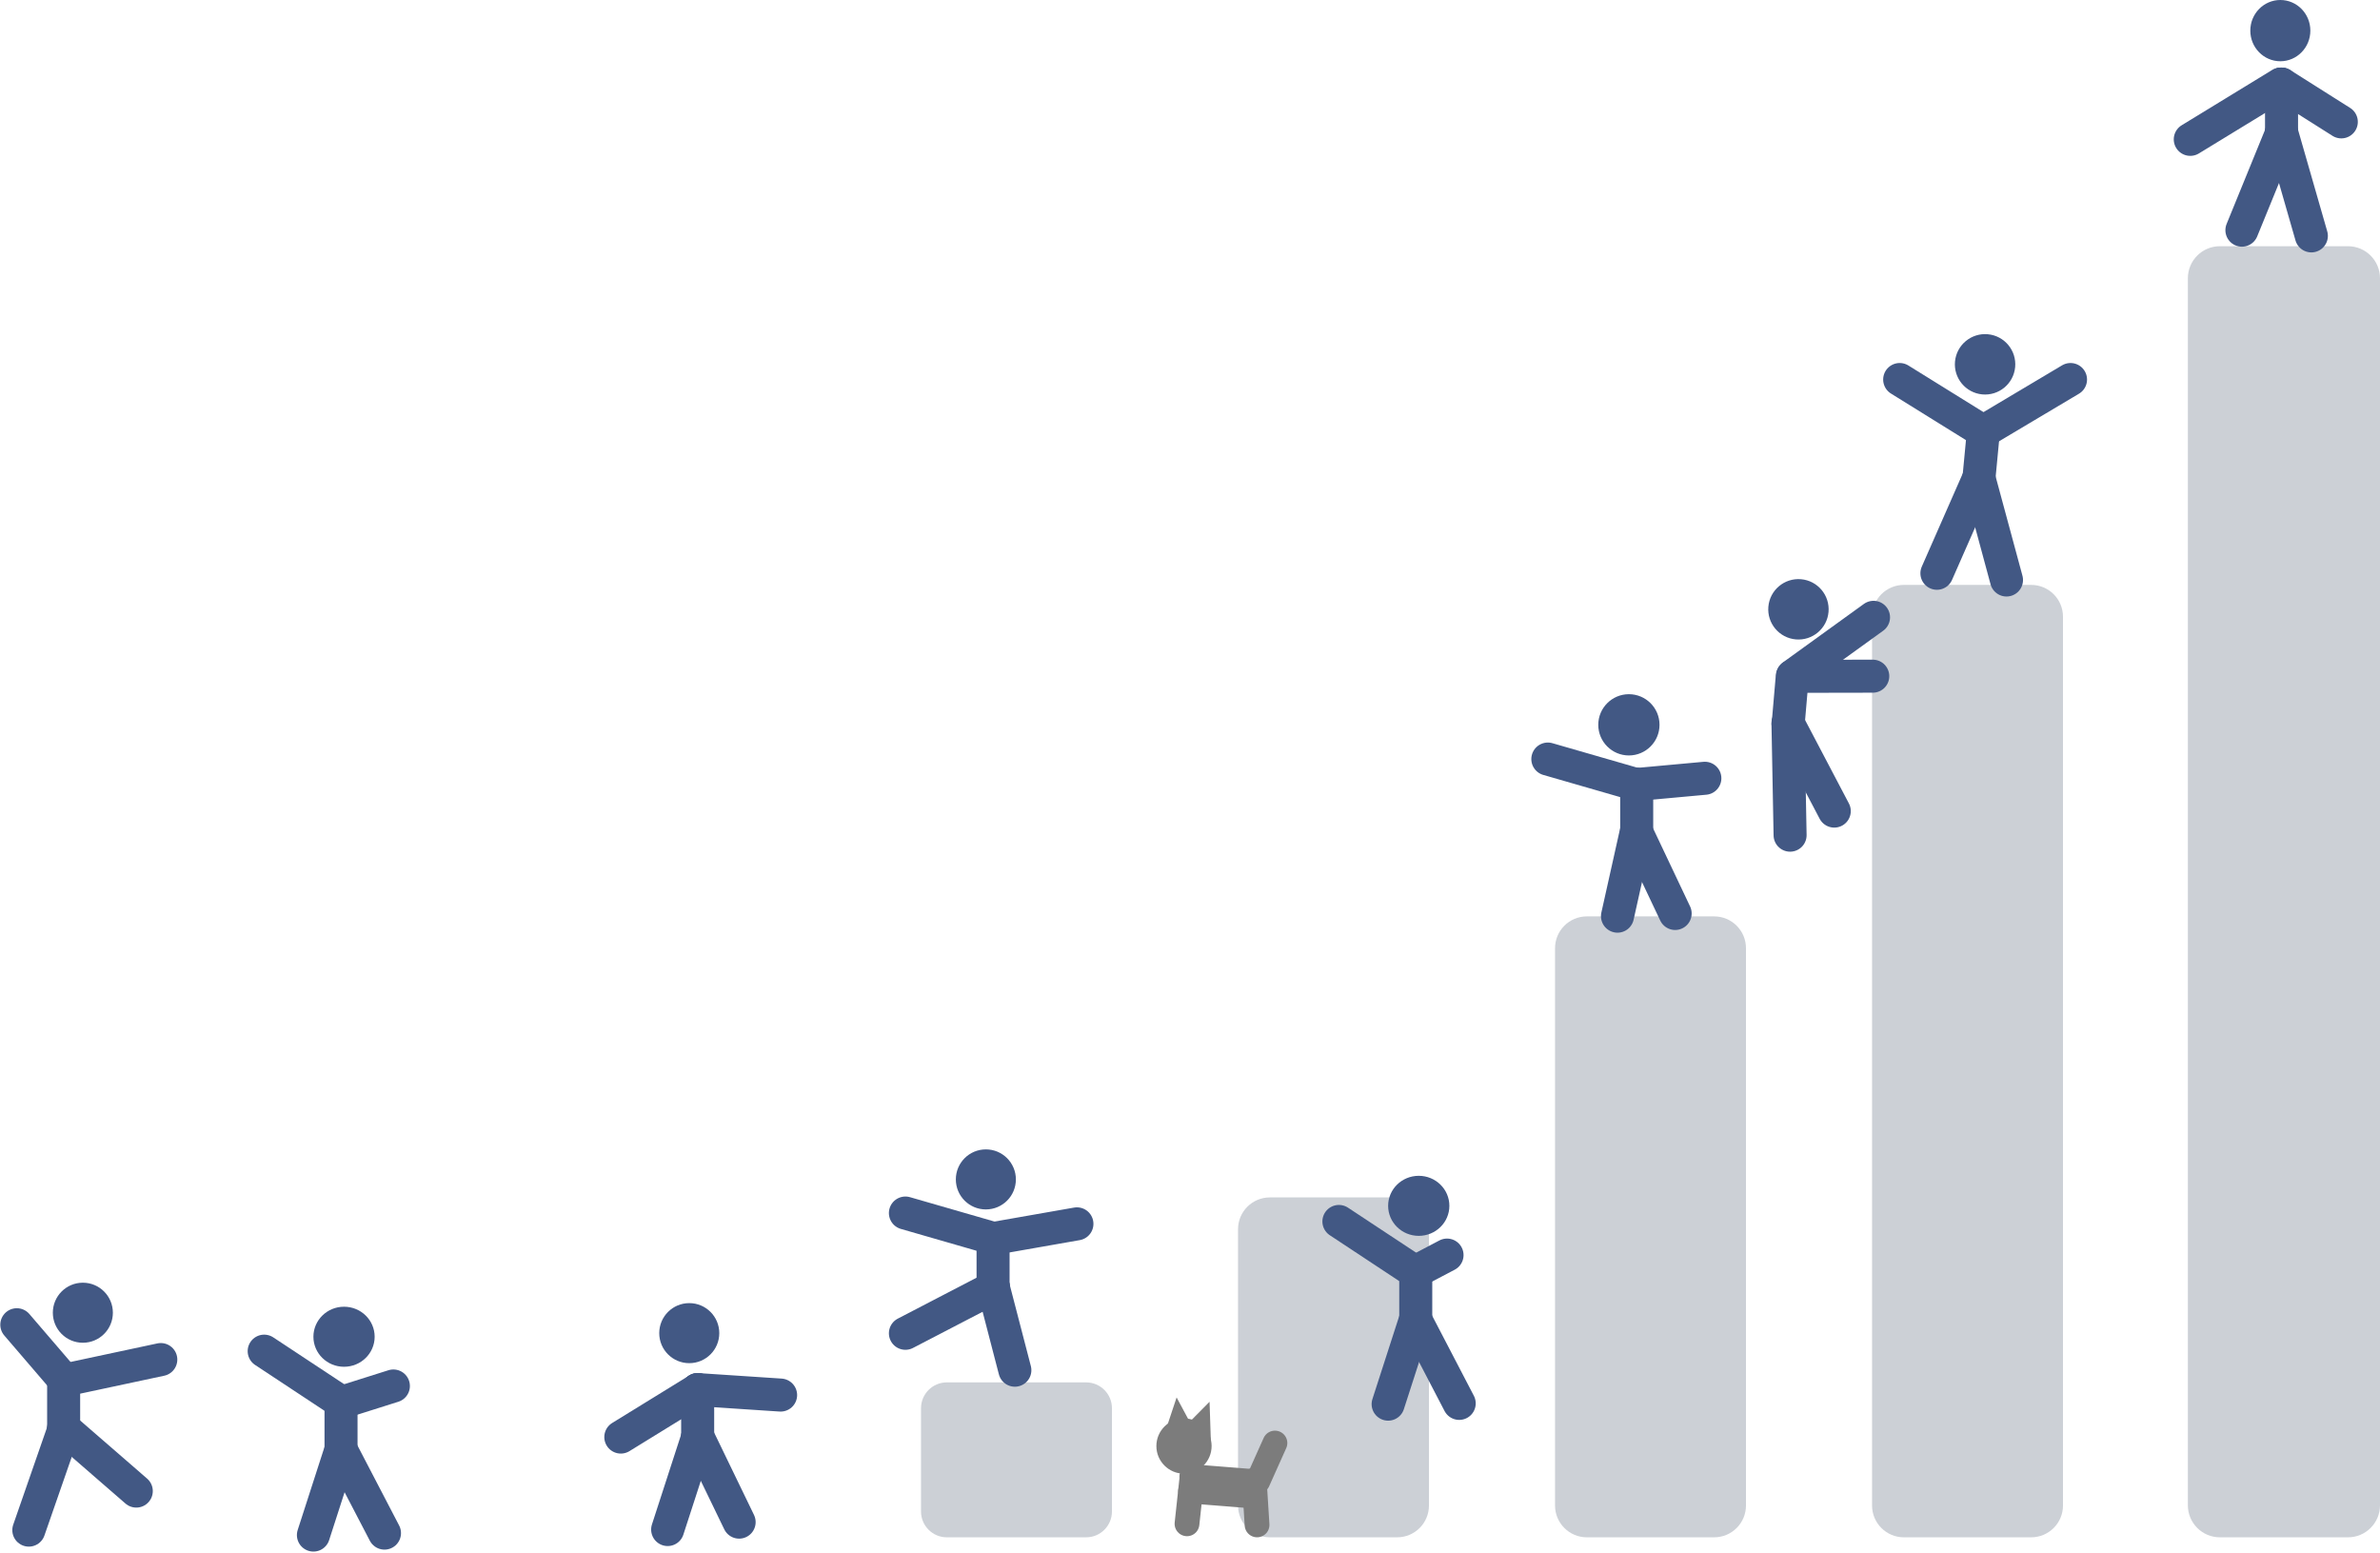 <svg width="1982" height="1293" xmlns="http://www.w3.org/2000/svg" xmlns:xlink="http://www.w3.org/1999/xlink" overflow="hidden"><defs><clipPath id="clip0"><rect x="1972" y="928" width="1982" height="1293"/></clipPath></defs><g clip-path="url(#clip0)" transform="translate(-1972 -928)"><path d="M2739 2100.5C2739 2088.63 2748.63 2079 2760.5 2079L2876.5 2079C2888.37 2079 2898 2088.63 2898 2100.5L2898 2186.5C2898 2198.37 2888.37 2208 2876.5 2208L2760.5 2208C2748.63 2208 2739 2198.37 2739 2186.5Z" fill="#CCD0D6" fill-rule="evenodd"/><path d="M3003 1951.5C3003 1936.86 3014.86 1925 3029.5 1925L3135.5 1925C3150.14 1925 3162 1936.86 3162 1951.5L3162 2181.5C3162 2196.14 3150.14 2208 3135.5 2208L3029.5 2208C3014.86 2208 3003 2196.14 3003 2181.5Z" fill="#CCD0D6" fill-rule="evenodd"/><path d="M3267 1717.5C3267 1702.86 3278.86 1691 3293.5 1691L3399.5 1691C3414.14 1691 3426 1702.86 3426 1717.5L3426 2181.5C3426 2196.14 3414.14 2208 3399.5 2208L3293.5 2208C3278.86 2208 3267 2196.14 3267 2181.5Z" fill="#CCD0D6" fill-rule="evenodd"/><path d="M3531 1441.5C3531 1426.86 3542.86 1415 3557.5 1415L3663.5 1415C3678.14 1415 3690 1426.86 3690 1441.5L3690 2181.5C3690 2196.14 3678.14 2208 3663.5 2208L3557.5 2208C3542.86 2208 3531 2196.14 3531 2181.5Z" fill="#CCD0D6" fill-rule="evenodd"/><path d="M3794 1159.67C3794 1144.94 3805.94 1133 3820.67 1133L3927.33 1133C3942.06 1133 3954 1144.94 3954 1159.67L3954 2181.33C3954 2196.06 3942.06 2208 3927.33 2208L3820.67 2208C3805.94 2208 3794 2196.06 3794 2181.33Z" fill="#CCD0D6" fill-rule="evenodd"/><path d="M2553 2085 2553 2125.43" stroke="#425884" stroke-width="27.5" stroke-linecap="round" stroke-linejoin="round" stroke-miterlimit="10" fill="none" fill-rule="evenodd"/><path d="M0 0 24.835 76.522" stroke="#425884" stroke-width="27.5" stroke-linecap="round" stroke-linejoin="round" stroke-miterlimit="10" fill="none" fill-rule="evenodd" transform="matrix(-1 0 0 1 2552.84 2125)"/><path d="M2553 2124 2587.53 2195.35" stroke="#425884" stroke-width="27.5" stroke-linecap="round" stroke-linejoin="round" stroke-miterlimit="10" fill="none" fill-rule="evenodd"/><path d="M0 0 64.194 39.52" stroke="#425884" stroke-width="27.5" stroke-linecap="round" stroke-linejoin="round" stroke-miterlimit="10" fill="none" fill-rule="evenodd" transform="matrix(-1 0 0 1 2553.19 2085)"/><path d="M2553 2085 2622.07 2089.56" stroke="#425884" stroke-width="27.5" stroke-linecap="round" stroke-linejoin="round" stroke-miterlimit="10" fill="none" fill-rule="evenodd"/><path d="M2521 2038C2521 2024.19 2532.19 2013 2546 2013 2559.81 2013 2571 2024.19 2571 2038 2571 2051.81 2559.81 2063 2546 2063 2532.19 2063 2521 2051.81 2521 2038Z" fill="#425884" fill-rule="evenodd"/><path d="M2256 2096 2256 2136.43" stroke="#425884" stroke-width="27.5" stroke-linecap="round" stroke-linejoin="round" stroke-miterlimit="10" fill="none" fill-rule="evenodd"/><path d="M0 0 22.639 70.119" stroke="#425884" stroke-width="27.5" stroke-linecap="round" stroke-linejoin="round" stroke-miterlimit="10" fill="none" fill-rule="evenodd" transform="matrix(-1 0 0 1 2255.64 2136)"/><path d="M2256 2135 2292.19 2204.49" stroke="#425884" stroke-width="27.5" stroke-linecap="round" stroke-linejoin="round" stroke-miterlimit="10" fill="none" fill-rule="evenodd"/><path d="M2256.19 2095.39 2192 2053" stroke="#425884" stroke-width="27.5" stroke-linecap="round" stroke-linejoin="round" stroke-miterlimit="10" fill="none" fill-rule="evenodd"/><path d="M0 0 43.598 13.777" stroke="#425884" stroke-width="27.5" stroke-linecap="round" stroke-linejoin="round" stroke-miterlimit="10" fill="none" fill-rule="evenodd" transform="matrix(1 0 0 -1 2256 2095.78)"/><path d="M2233 2041C2233 2027.19 2244.42 2016 2258.5 2016 2272.58 2016 2284 2027.19 2284 2041 2284 2054.81 2272.58 2066 2258.5 2066 2244.42 2066 2233 2054.81 2233 2041Z" fill="#425884" fill-rule="evenodd"/><path d="M3872 998 3872 1038.43" stroke="#425884" stroke-width="27.5" stroke-linecap="round" stroke-linejoin="round" stroke-miterlimit="10" fill="none" fill-rule="evenodd"/><path d="M0 0 32.928 80.648" stroke="#425884" stroke-width="27.5" stroke-linecap="round" stroke-linejoin="round" stroke-miterlimit="10" fill="none" fill-rule="evenodd" transform="matrix(-1 0 0 1 3871.93 1039)"/><path d="M3872 1038 3896.84 1124.4" stroke="#425884" stroke-width="27.5" stroke-linecap="round" stroke-linejoin="round" stroke-miterlimit="10" fill="none" fill-rule="evenodd"/><path d="M0 0 75.361 46.026" stroke="#425884" stroke-width="27.5" stroke-linecap="round" stroke-linejoin="round" stroke-miterlimit="10" fill="none" fill-rule="evenodd" transform="matrix(-1 0 0 1 3871.36 998)"/><path d="M3872 998 3921.78 1029.47" stroke="#425884" stroke-width="27.5" stroke-linecap="round" stroke-linejoin="round" stroke-miterlimit="10" fill="none" fill-rule="evenodd"/><path d="M3846 953.5C3846 939.417 3857.19 928 3871 928 3884.81 928 3896 939.417 3896 953.5 3896 967.583 3884.81 979 3871 979 3857.19 979 3846 967.583 3846 953.5Z" fill="#425884" fill-rule="evenodd"/><path d="M2799 1960 2799 2000.43" stroke="#425884" stroke-width="27.5" stroke-linecap="round" stroke-linejoin="round" stroke-miterlimit="10" fill="none" fill-rule="evenodd"/><path d="M0 0 73.39 38.12" stroke="#425884" stroke-width="27.5" stroke-linecap="round" stroke-linejoin="round" stroke-miterlimit="10" fill="none" fill-rule="evenodd" transform="matrix(-1 0 0 1 2799.39 2000)"/><path d="M2799 1999 2817.15 2068.85" stroke="#425884" stroke-width="27.5" stroke-linecap="round" stroke-linejoin="round" stroke-miterlimit="10" fill="none" fill-rule="evenodd"/><path d="M2799.39 1959.17 2726 1938" stroke="#425884" stroke-width="27.5" stroke-linecap="round" stroke-linejoin="round" stroke-miterlimit="10" fill="none" fill-rule="evenodd"/><path d="M0 0 69.835 12.248" stroke="#425884" stroke-width="27.5" stroke-linecap="round" stroke-linejoin="round" stroke-miterlimit="10" fill="none" fill-rule="evenodd" transform="matrix(1 0 0 -1 2799 1959.25)"/><path d="M2768 1910C2768 1896.19 2779.19 1885 2793 1885 2806.81 1885 2818 1896.19 2818 1910 2818 1923.81 2806.81 1935 2793 1935 2779.19 1935 2768 1923.81 2768 1910Z" fill="#425884" fill-rule="evenodd"/><path d="M3464.58 1491.02 3461.1 1531.3" stroke="#425884" stroke-width="27.5" stroke-linecap="round" stroke-linejoin="round" stroke-miterlimit="10" fill="none" fill-rule="evenodd"/><path d="M3461 1531 3462.74 1623.38" stroke="#425884" stroke-width="27.5" stroke-linecap="round" stroke-linejoin="round" stroke-miterlimit="10" fill="none" fill-rule="evenodd"/><path d="M3461 1530 3499.53 1603.33" stroke="#425884" stroke-width="27.5" stroke-linecap="round" stroke-linejoin="round" stroke-miterlimit="10" fill="none" fill-rule="evenodd"/><path d="M0 0 66.583 0.125" stroke="#425884" stroke-width="27.5" stroke-linecap="round" stroke-linejoin="round" stroke-miterlimit="10" fill="none" fill-rule="evenodd" transform="matrix(1 0 0 -1 3465 1491.12)"/><path d="M0 0 67.225 48.548" stroke="#425884" stroke-width="27.5" stroke-linecap="round" stroke-linejoin="round" stroke-miterlimit="10" fill="none" fill-rule="evenodd" transform="matrix(1 0 0 -1 3465 1490.55)"/><path d="M3444.64 1433.17C3445.83 1419.33 3458.02 1409.08 3471.85 1410.27 3485.69 1411.47 3495.94 1423.65 3494.75 1437.49 3493.56 1451.33 3481.37 1461.58 3467.53 1460.38 3453.7 1459.19 3443.45 1447.01 3444.64 1433.17Z" fill="#425884" fill-rule="evenodd"/><path d="M3623.73 1286.95 3619.91 1327.19" stroke="#425884" stroke-width="27.5" stroke-linecap="round" stroke-linejoin="round" stroke-miterlimit="10" fill="none" fill-rule="evenodd"/><path d="M0 0 34.447 78.319" stroke="#425884" stroke-width="27.5" stroke-linecap="round" stroke-linejoin="round" stroke-miterlimit="10" fill="none" fill-rule="evenodd" transform="matrix(-1 0 0 1 3619.45 1327)"/><path d="M3620 1326 3642.96 1410.91" stroke="#425884" stroke-width="27.5" stroke-linecap="round" stroke-linejoin="round" stroke-miterlimit="10" fill="none" fill-rule="evenodd"/><path d="M3623.41 1287.08 3554 1244" stroke="#425884" stroke-width="27.5" stroke-linecap="round" stroke-linejoin="round" stroke-miterlimit="10" fill="none" fill-rule="evenodd"/><path d="M0 0 72.275 43.018" stroke="#425884" stroke-width="27.5" stroke-linecap="round" stroke-linejoin="round" stroke-miterlimit="10" fill="none" fill-rule="evenodd" transform="matrix(1 0 0 -1 3624 1287.02)"/><path d="M3600.08 1228.97C3601.4 1215.14 3613.67 1204.99 3627.5 1206.31 3641.33 1207.62 3651.47 1219.89 3650.16 1233.72 3648.84 1247.55 3636.57 1257.69 3622.74 1256.38 3608.92 1255.07 3598.77 1242.79 3600.08 1228.97Z" fill="#425884" fill-rule="evenodd"/><path d="M2025 2077 2025 2117.43" stroke="#425884" stroke-width="27.5" stroke-linecap="round" stroke-linejoin="round" stroke-miterlimit="10" fill="none" fill-rule="evenodd"/><path d="M0 0 29.199 84.002" stroke="#425884" stroke-width="27.5" stroke-linecap="round" stroke-linejoin="round" stroke-miterlimit="10" fill="none" fill-rule="evenodd" transform="matrix(-1 0 0 1 2025.2 2118)"/><path d="M2025 2117 2085.49 2169.49" stroke="#425884" stroke-width="27.5" stroke-linecap="round" stroke-linejoin="round" stroke-miterlimit="10" fill="none" fill-rule="evenodd"/><path d="M2025.36 2076.84 1986 2031" stroke="#425884" stroke-width="27.5" stroke-linecap="round" stroke-linejoin="round" stroke-miterlimit="10" fill="none" fill-rule="evenodd"/><path d="M0 0 80.909 17.27" stroke="#425884" stroke-width="27.5" stroke-linecap="round" stroke-linejoin="round" stroke-miterlimit="10" fill="none" fill-rule="evenodd" transform="matrix(1 0 0 -1 2025 2077.27)"/><path d="M2016 2021C2016 2007.19 2027.19 1996 2041 1996 2054.81 1996 2066 2007.19 2066 2021 2066 2034.81 2054.81 2046 2041 2046 2027.19 2046 2016 2034.81 2016 2021Z" fill="#425884" fill-rule="evenodd"/><path d="M3151 1987 3151 2027.43" stroke="#425884" stroke-width="27.5" stroke-linecap="round" stroke-linejoin="round" stroke-miterlimit="10" fill="none" fill-rule="evenodd"/><path d="M0 0 22.639 70.119" stroke="#425884" stroke-width="27.5" stroke-linecap="round" stroke-linejoin="round" stroke-miterlimit="10" fill="none" fill-rule="evenodd" transform="matrix(-1 0 0 1 3150.64 2027)"/><path d="M3151 2027 3187.19 2096.49" stroke="#425884" stroke-width="27.5" stroke-linecap="round" stroke-linejoin="round" stroke-miterlimit="10" fill="none" fill-rule="evenodd"/><path d="M3151.19 1987.39 3087 1945" stroke="#425884" stroke-width="27.5" stroke-linecap="round" stroke-linejoin="round" stroke-miterlimit="10" fill="none" fill-rule="evenodd"/><path d="M0 0 26.056 13.716" stroke="#425884" stroke-width="27.5" stroke-linecap="round" stroke-linejoin="round" stroke-miterlimit="10" fill="none" fill-rule="evenodd" transform="matrix(1 0 0 -1 3151 1986.72)"/><path d="M3128 1932C3128 1918.19 3139.42 1907 3153.5 1907 3167.58 1907 3179 1918.19 3179 1932 3179 1945.81 3167.58 1957 3153.5 1957 3139.42 1957 3128 1945.81 3128 1932Z" fill="#425884" fill-rule="evenodd"/><path d="M3335 1581 3335 1621.43" stroke="#425884" stroke-width="27.5" stroke-linecap="round" stroke-linejoin="round" stroke-miterlimit="10" fill="none" fill-rule="evenodd"/><path d="M0 0 15.562 69.816" stroke="#425884" stroke-width="27.5" stroke-linecap="round" stroke-linejoin="round" stroke-miterlimit="10" fill="none" fill-rule="evenodd" transform="matrix(-1 0 0 1 3334.56 1621)"/><path d="M3335 1621 3367.02 1688.57" stroke="#425884" stroke-width="27.5" stroke-linecap="round" stroke-linejoin="round" stroke-miterlimit="10" fill="none" fill-rule="evenodd"/><path d="M3334.39 1581.17 3261 1560" stroke="#425884" stroke-width="27.5" stroke-linecap="round" stroke-linejoin="round" stroke-miterlimit="10" fill="none" fill-rule="evenodd"/><path d="M0 0 56.76 5.196" stroke="#425884" stroke-width="27.5" stroke-linecap="round" stroke-linejoin="round" stroke-miterlimit="10" fill="none" fill-rule="evenodd" transform="matrix(1 0 0 -1 3335 1581.2)"/><path d="M3303 1531.5C3303 1517.42 3314.42 1506 3328.5 1506 3342.58 1506 3354 1517.42 3354 1531.5 3354 1545.58 3342.58 1557 3328.5 1557 3314.42 1557 3303 1545.58 3303 1531.5Z" fill="#425884" fill-rule="evenodd"/><path d="M3016.75 2161.63 2964.5 2157.5" stroke="#7C7C7C" stroke-width="20.625" stroke-linecap="round" stroke-linejoin="round" stroke-miterlimit="10" fill="#7C7C7C" fill-rule="evenodd"/><path d="M0 0 4.129 38.255" stroke="#7C7C7C" stroke-width="20.625" stroke-linecap="round" stroke-linejoin="round" stroke-miterlimit="10" fill="#7C7C7C" fill-rule="evenodd" transform="matrix(1 0 0 -1 2960.5 2196.75)"/><path d="M3018.84 2197.67 3016.5 2160.5" stroke="#7C7C7C" stroke-width="20.625" stroke-linecap="round" stroke-linejoin="round" stroke-miterlimit="10" fill="#7C7C7C" fill-rule="evenodd"/><path d="M0 0 14.237 31.772" stroke="#7C7C7C" stroke-width="20.625" stroke-linecap="round" stroke-linejoin="round" stroke-miterlimit="10" fill="#7C7C7C" fill-rule="evenodd" transform="matrix(1 0 0 -1 3019.5 2161.27)"/><path d="M3015.75 2173.63 2963.5 2169.5" stroke="#7C7C7C" stroke-width="20.625" stroke-linecap="round" stroke-linejoin="round" stroke-miterlimit="10" fill="#7C7C7C" fill-rule="evenodd"/><path d="M2935 2132C2935 2119.3 2945.3 2109 2958 2109 2970.7 2109 2981 2119.3 2981 2132 2981 2144.7 2970.7 2155 2958 2155 2945.3 2155 2935 2144.7 2935 2132Z" fill="#7C7C7C" fill-rule="evenodd"/><path d="M2954.24 2120.43 2979.29 2095.13 2980.47 2130.72Z" fill="#7C7C7C" fill-rule="evenodd"/><path d="M2940.61 2125.31 2951.85 2091.52 2968.69 2122.89Z" fill="#7C7C7C" fill-rule="evenodd"/></g></svg>